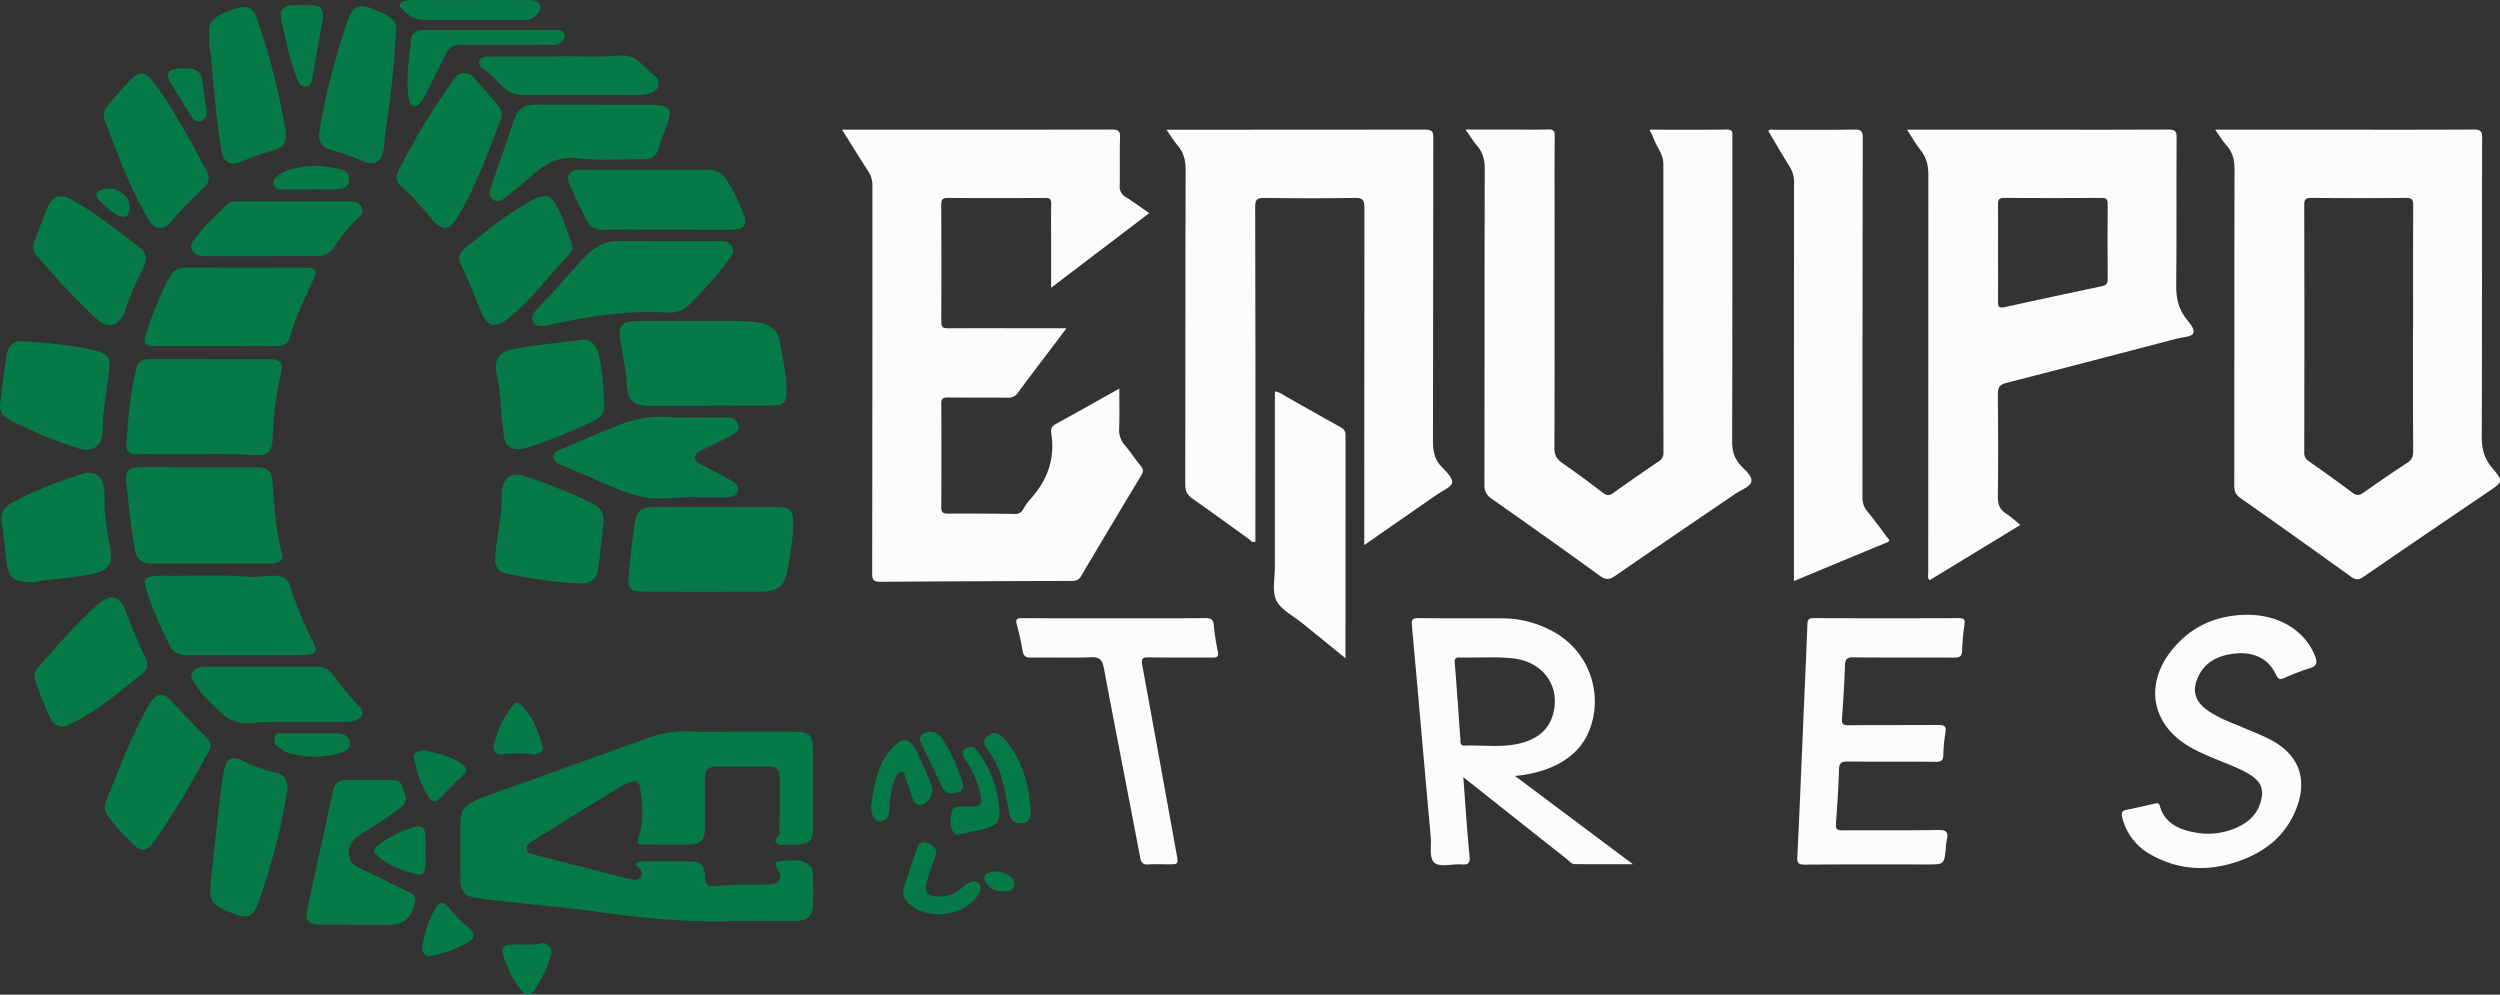 <svg id="Capa_1" data-name="Capa 1" xmlns="http://www.w3.org/2000/svg" viewBox="0 0 1503.14 598.03"><rect x="0" y="0" width="1503.14" height="598.03" fill="#333333" stroke="none"/><defs><style>.cls-1{fill:#fcfcfc;}.cls-2{fill:#057948;}</style></defs><path class="cls-1" d="M1254.48,1279h5.13c52.33,0,104.66.06,157-.11,4.35,0,5.16,1.27,5,5.27-.31,9.49,0,19-.19,28.49a7,7,0,0,0,3.68,6.88c4.63,2.9,9,6.16,14.07,9.65l-59,44.85v-28.3c0-7.33-.11-14.66.06-22,.07-2.79-.73-3.71-3.62-3.7-19.5.12-39,.17-58.5,0-3.61,0-4,1.41-4,4.39.09,23.32.14,46.65,0,70,0,3.57,1.26,4,4.3,4,22-.1,44,0,66,0h4.94c-1.79,2.4-3.09,4.17-4.42,5.93-8.24,10.9-16.56,21.74-24.67,32.73a6.7,6.7,0,0,1-6.19,3.07c-12-.14-24,0-36-.13-3.08,0-4,.82-3.94,3.91q.19,31,0,62c0,3.14.94,3.93,4,3.91,13.33-.08,26.67,0,40,.2a5.23,5.23,0,0,0,5.25-2.82,32.59,32.59,0,0,1,4-5.72c10.44-11.39,15.36-24.5,12.87-40-.36-2.23,0-4,2.44-5.36,12.69-6.94,25.28-14.07,38.48-21.46,0,8.25.19,16-.08,23.71a14,14,0,0,0,3.47,10.44c3.37,3.89,6.12,8.33,9.46,12.26,1.88,2.21,1.6,3.74.2,6q-18.06,29.93-35.83,60c-1.35,2.28-2.72,3.22-5.44,3.23q-57.74.11-115.48.52c-4,0-4.89-1.16-4.89-5q.18-116.47.14-232.95a15.37,15.37,0,0,0-2.51-8.88C1265,1296,1260,1287.81,1254.48,1279Z" transform="translate(-748.18 -1201.03)"/><path class="cls-1" d="M2080.07,1279h65.34c30,0,60,.09,90-.1,4.12,0,5.19.91,5.18,5.13-.16,60,0,119.92-.25,179.88,0,7.25,1.64,13,6.32,18.55,6.76,8,6.45,8.23-2.29,14.17-25.06,17-50.15,34-75.09,51.21-3,2.07-4.87,1.88-7.71-.17q-33-23.78-66.33-47.19c-2.81-2-3.71-4-3.7-7.35.09-63.29,0-126.58.17-189.88,0-5.8-1-10.68-5-15C2084.41,1285.68,2082.64,1282.65,2080.07,1279Zm119,119.44c0-24.64-.07-49.28.07-73.91,0-3.37-.69-4.55-4.32-4.51-19,.19-38,.15-56.94,0-3.14,0-4.27.67-4.26,4.09q.16,74.41,0,148.84a5.76,5.76,0,0,0,2.71,5.36c8.85,6.22,17.67,12.48,26.31,19,2.5,1.88,4.13,1.62,6.51,0,8.7-6.14,17.48-12.18,26.39-18,2.71-1.78,3.59-3.71,3.58-6.91C2199,1447.76,2199,1423.12,2199,1398.48Z" transform="translate(-748.18 -1201.03)"/><path class="cls-1" d="M1740,1279c15.93,0,31.09.17,46.24-.11,4.2-.08,3.53,2.2,3.53,4.66,0,61,.06,122-.13,182.93,0,5.5,1.2,9.86,4.77,14,2.73,3.18,7.63,6.69,6.73,10.25-.77,3-6.24,4.92-9.68,7.26-24.07,16.41-48.2,32.75-72.18,49.3-3.32,2.29-5.48,2.59-9,.07q-32.35-23.45-65.12-46.35c-3.16-2.22-4.48-4.47-4.47-8.45.14-63.31,0-126.62.21-189.93,0-5.29-1-9.68-4.42-13.7-2.44-2.87-4.42-6.13-7.12-10h29c6.83,0,13.67.17,20.49-.07,3.25-.12,4.16.8,4.12,4.1-.18,16.49-.08,33-.08,49.48,0,46,.06,92-.11,137.94,0,4.19,1.29,6.64,4.65,9,8.35,5.77,16.51,11.84,24.59,18,2.25,1.71,3.78,1.77,6.08.12q13.61-9.75,27.47-19.12a5.67,5.67,0,0,0,2.77-5.32q-.09-86.71-.06-173.43c0-5.77-3.89-10.13-5.82-15.21C1741.84,1282.8,1741,1281.2,1740,1279Z" transform="translate(-748.18 -1201.03)"/><path class="cls-1" d="M1568.44,1528.76v-6.6q0-98.21.1-196.42c0-4.53-1.08-5.79-5.69-5.71q-27.22.43-54.48,0c-4.36-.06-5.51.92-5.5,5.42q.26,98.46.12,196.92v4.33c-1.89.86-2.65-.63-3.62-1.33-11.38-8.14-22.63-16.45-34.11-24.45-3.17-2.21-4.45-4.51-4.44-8.48.14-63.14,0-126.28.22-189.43,0-5.65-1.14-10.3-4.81-14.56-2.33-2.71-4.19-5.83-6.71-9.41h5.1q75.23,0,150.46-.09c3.88,0,4.88.93,4.87,4.85-.13,60.81,0,121.62-.2,182.43,0,6,.86,11,5.14,15.4,2.72,2.83,6.81,6.7,6.39,9.52s-5.7,4.87-9,7.13C1598,1508.26,1583.66,1518.19,1568.44,1528.76Z" transform="translate(-748.18 -1201.03)"/><path class="cls-1" d="M1894.79,1279h83.69c24.49,0,49,.09,73.46-.08,3.79,0,5,.78,4.94,4.8-.2,29.65.08,59.31-.24,89-.08,7.13,1.21,13.3,5.37,19.11,2.15,3,6.06,6.61,4.87,9.64-.81,2.06-6.49,2.26-10,3.18-34.11,8.92-68.21,17.89-102.37,26.62-4,1-5.15,2.64-5.1,6.71.23,20.66.26,41.31,0,62-.06,4.53,1.26,7.48,5,9.89,2.87,1.87,5.4,4.27,8.51,6.79l-54.59,33.24c-1.42-1.64-.78-3.38-.78-4.94q0-119.45.07-238.87c0-5.42-1-10-4.34-14.33C1900.27,1288,1897.89,1283.76,1894.79,1279Zm54.71,74.09c0,9.83.09,19.66,0,29.48,0,2.89.69,3.82,3.69,3.16q29.47-6.45,59-12.67c2.38-.5,3.27-1.46,3.25-4q-.17-22.74,0-45.47c0-2.94-1-3.57-3.74-3.56-19.49.1-39,.14-58.46,0-3.35,0-3.79,1.26-3.75,4.09C1949.59,1333.81,1949.5,1343.47,1949.5,1353.13Z" transform="translate(-748.18 -1201.03)"/><path class="cls-2" d="M1190.67,1640.94c11.83,0,23.66,0,35.48,0,8.55,0,10.9,2.46,10.91,11.1q0,23.73,0,47.48c0,6.57-2.3,8.94-8.89,9.31a50.45,50.45,0,0,1-5.5,0c-2.47-.12-5.41,1-7.31-.63-2.88-2.46,1.56-4,1.53-6.37-.1-6,.07-12,.1-18,0-5.17-.06-10.33,0-15.5.07-4.41-2-6.37-6.39-6.35-10.66.06-21.32.08-32,0-4.63,0-6.67,2-6.62,6.66.1,10.16.06,20.33,0,30.49,0,7-2.36,9.55-9.13,9.67-9.33.16-18.66,0-28,0-3.54,0-3.77-.64-2.62-4.34,3.17-10.18,2.31-20.75.51-31.12-.61-3.51-3.78-2.67-6.13-1.77-6.25,2.41-11.64,6.42-17.32,9.85-13.68,8.26-27.18,16.8-40.78,25.19-1.9,1.18-3.79,2.34-3.54,4.94.27,2.88,2.7,2.95,4.77,3.48l55.61,14.15a20.21,20.21,0,0,0,3.41.69c1.82.12,3.86.38,4.79-1.73a4.18,4.18,0,0,0-1.25-5.38c-3.6-2.84-.64-3.72,1.43-3.75,10.66-.18,21.33-.37,32,.13,4.39.21,6.15,3.91,6.3,8.28.2,5.75,1.16,6.9,6.92,6.36,10.47-1,20.94-.77,31.42-.87,6.48-.06,8.75-3.85,5.28-9.42-2.19-3.52-1.66-4.52,2.37-4.73s8.2-1,12.34.14,6.5,3.44,6.59,7.66c.14,6.49.23,13,0,19.48-.22,5.86-3.63,8.65-10.53,8.72-12.33.12-24.67-.27-37,.12-27.86.89-55.42-1.86-83-5.73-19.06-2.68-38.28-4.22-57.42-6.33-5.12-.57-10.22-1.27-15.3-2.07-5.7-.9-8.55-3.93-8.64-9.83q-.29-18.49,0-37c.08-5.09,3-8.7,7.56-10.89,8.73-4.18,18-6.89,27.09-10.18,25.5-9.25,51.07-18.31,76.58-27.55,7.89-2.86,15.83-4.8,24.35-4.53C1170.67,1641.19,1180.67,1640.94,1190.67,1640.94Z" transform="translate(-748.18 -1201.03)"/><path class="cls-1" d="M1826.79,1550.38v-5.49q0-117.17.07-234.31a16.77,16.77,0,0,0-2.64-9.34c-4.39-7-8.55-14.24-12.82-21.41,1-1.47,2.45-.74,3.62-.75,16-.06,32,.12,48-.14,4.1-.07,5.17.88,5.16,5.09q-.21,107.91-.16,215.82a12.51,12.51,0,0,0,2.88,8.64c4.13,5,8,10.26,11.82,15.47.72,1,2.7,2.11-.12,3.27C1864.16,1534.82,1845.78,1542.49,1826.79,1550.38Z" transform="translate(-748.18 -1201.03)"/><path class="cls-1" d="M1628,1668.3c1.25,16.48,2.23,31.91,3.73,47.3.43,4.4-.67,5.48-4.85,5.17-5.46-.39-12.46,1.78-16.05-.87s-1.91-10.24-2.4-15.65c-3.86-42.47-7.5-85-11.36-127.43-.32-3.47.67-4.16,3.9-4.13,17,.14,34,0,51,.12a63.13,63.13,0,0,1,29.67,7.74,47.77,47.77,0,0,1,23.88,54.28c-3.87,15.09-14.24,24-28.42,29a76.18,76.18,0,0,1-18.06,3.73l70.94,53.07c-12.56,0-23.78.06-35-.05-2.1,0-3.4-2-4.94-3.18C1669.67,1701.33,1649.34,1685.2,1628,1668.3Zm-3.49-46.36h.08c.54,7.79,1.05,15.59,1.65,23.38.13,1.66-.43,4.08,2.45,4,11.26-.41,22.66,1.4,33.78-1.43,9.58-2.45,17-7.74,19.6-17.86,4.38-16.75-6.28-31.29-24.46-33.18-10.6-1.11-21.27-.22-31.9-.51-2.54-.07-3.07.93-2.86,3.26C1623.51,1607,1624,1614.48,1624.52,1621.94Z" transform="translate(-748.18 -1201.03)"/><path class="cls-1" d="M1831.9,1646.76c1-23.46,2.09-46.91,3-70.37.11-2.74.73-3.71,3.64-3.7q43.71.15,87.43,0c3.42,0,3.76,1.11,3.35,4.06a134.9,134.9,0,0,0-1.4,15.41c-.09,3.62-1.62,4.29-4.9,4.27-20.15-.14-40.3.06-60.45-.18-4,0-5,1.2-5.1,5-.35,10.65-1,21.29-1.8,31.92-.22,3.13.67,3.93,3.78,3.91,18-.15,36,0,54-.16,3.67,0,5.13.65,4.43,4.64a94.21,94.21,0,0,0-1.27,13.42c-.1,3.22-1.26,4.12-4.46,4.09-17.66-.16-35.31,0-53-.17-3.79,0-5.16.8-5.27,4.8-.32,10.82-1,21.63-1.82,32.41-.26,3.36.6,4.19,3.9,4.16,19.16-.15,38.31.14,57.46-.21,5.25-.1,6.39,1.57,5.24,6.16a31.52,31.52,0,0,0-.51,4.47c-1,10.09-1,10.09-10.86,10.09-24.65,0-49.3-.08-73.94.09-3.78,0-4.72-.88-4.53-4.69,1.19-23.11,2.1-46.24,3.1-69.37Z" transform="translate(-748.18 -1201.03)"/><path class="cls-1" d="M2099.5,1570.68c19,0,34.46,9.47,40.55,24.65,1.63,4.07,1.25,6.23-3.36,7.56a130.74,130.74,0,0,0-14.91,5.71c-2.54,1.08-3.75,1.15-5.15-1.9-4.22-9.27-12.8-13.74-23.83-12.79-10.81.94-19.7,5.11-23.78,16-2.65,7.13-.59,13.08,6,17.88,6.8,5,14.75,7.64,22.38,10.94,5.35,2.31,10.84,4.36,16,7.07,17.22,9.11,22.51,23.91,15.21,42.05-6.35,15.76-18.45,25.3-34.05,30.84-18.19,6.46-36,5.81-53-3.72a34.76,34.76,0,0,1-17.32-22.22c-.72-2.75-.45-4.31,2.82-4.88,5.41-1,10.74-2.36,16.11-3.53,1.37-.3,2.9-1.17,3.57,1.17,2.93,10.25,11.07,14.11,20.45,15.9a42.12,42.12,0,0,0,27.25-3.46c6-3,10.66-7.35,12.75-14,2.48-7.87.8-12.66-6.09-17.07-4.51-2.89-9.47-4.86-14.4-6.88-6.94-2.83-13.93-5.52-20.53-9.12-24.62-13.41-29.35-38.78-11.1-60.26C2066.63,1577,2081.73,1570.79,2099.5,1570.68Z" transform="translate(-748.18 -1201.03)"/><path class="cls-1" d="M1418.51,1572.75c18.16,0,36.32.08,54.48-.07,3.28,0,4.72.75,5,4.24a136.17,136.17,0,0,0,2.4,15.79c.63,3.07-.32,3.72-3.18,3.69-12.83-.11-25.66.1-38.48-.14-3.83-.08-4.4,1.19-3.78,4.56q10.38,56.7,20.61,113.45c1.18,6.45,1.28,6.43-5.21,6.43-3.83,0-7.68-.2-11.49.06-3.24.21-4.51-.74-5.15-4.17-7.19-38-14.69-75.85-21.81-113.82-.94-5-2.54-6.79-7.87-6.57-12,.48-24,0-36,.23-3.14,0-4.44-.94-5-4a147.49,147.49,0,0,0-3.43-15.6c-1-3.58.06-4.16,3.36-4.14C1381.53,1572.82,1400,1572.75,1418.51,1572.75Z" transform="translate(-748.18 -1201.03)"/><path class="cls-1" d="M1557.16,1596.78c-9.25-7.52-17.62-14.28-26-21.09-5.41-4.42-12.82-7.93-15.56-13.65s-.87-13.68-.88-20.67q0-49.72,0-99.45v-5.6c3.1.51,5.15,2.29,7.42,3.55,10.61,5.92,21.15,12,31.77,17.85,2,1.12,3.29,2.18,3.28,4.88C1557.13,1506.9,1557.16,1551.21,1557.16,1596.78Z" transform="translate(-748.18 -1201.03)"/><path class="cls-2" d="M867.06,1482.05c11.82,0,23.65,0,35.47,0,6.7,0,9,2.2,9.5,8.81,1.06,14.24,1.85,28.51,5.6,42.39,1,3.78-.73,5.72-4.27,6.36a25.63,25.63,0,0,1-4.47.27q-34.47,0-68.94,0c-6.9,0-9.63-2.45-10.82-9.09-2.32-12.92-3.5-26-5-39-.88-7.92.84-9.77,8.91-9.77Z" transform="translate(-748.18 -1201.03)"/><path class="cls-2" d="M874.4,1417c12,0,24,0,36,0,6.54,0,8.29,2.31,6.68,8.74-3.23,13-4.43,26.18-5,39.47-.31,7.27-2.91,10.07-10.3,9.52-18.81-1.37-37.62-.25-56.43-.62-5.16-.1-10.33-.06-15.49,0-3.94,0-6-1.76-5.75-5.75,1.09-15.4,2.23-30.81,6-45.87,1.09-4.35,4.14-5.58,8.26-5.56,12,.08,24,0,36,0Z" transform="translate(-748.18 -1201.03)"/><path class="cls-2" d="M1178.66,1506c12.32,0,24.64-.07,37,0,7.79.06,9.37,1.8,9.43,9.41.06,9.86-1.94,19.49-3.56,29.12-1.46,8.64-6.1,12.19-15,12.24q-36,.2-71.92,0c-7.21,0-9.14-1.87-8.53-8.94,1-10.9,2.17-21.79,3.8-32.6,1.06-7,4.23-9.24,11.34-9.29,12.49-.09,25,0,37.46,0Z" transform="translate(-748.18 -1201.03)"/><path class="cls-2" d="M1174.72,1445c-12.15,0-24.3,0-36.45,0-9.35,0-12.88-3.62-13.25-12.94-.32-8-2.13-15.77-3.35-23.63-.05-.33-.2-.64-.26-1-2-10.63.18-13.36,10.95-13.38,19.64,0,39.28-.07,58.91,0a98,98,0,0,1,13.9,1.06c6.11.91,10.63,4.31,11.77,10.6,1.85,10.27,4.08,20.52,4.19,31,.06,6.11-1.81,8.11-8,8.15-12.82.09-25.63,0-38.45,0Z" transform="translate(-748.18 -1201.03)"/><path class="cls-2" d="M895.45,1595c-11.66,0-23.32-.1-35,0-4.73.06-8.25-1.91-10.21-5.88-5.68-11.48-11.11-23.07-14.56-35.49-1.11-4,0-5.69,3.94-6a43.68,43.68,0,0,1,4.94-.48c17.63.38,35.27-.78,52.9.65,4.76.39,9.61-.58,14.42-.65,7.11-.09,9.19,1.43,11.34,8a213.92,213.92,0,0,0,13,31.32c3.19,6.22,1.82,8.4-5.31,8.45C919.1,1595,907.27,1595,895.45,1595Z" transform="translate(-748.18 -1201.03)"/><path class="cls-2" d="M877.24,1409.08c-12,0-24,0-36,0-6.29,0-7.16-1.2-5.35-7.06a215.14,215.14,0,0,1,14.09-34.1c2-4,4.91-6,9.46-6,24.49.07,49,0,73.46.06,5.07,0,6.12,1.56,4.14,6.08-5.2,11.88-11.26,23.38-14.66,36-1,3.56-3.81,5.08-7.69,5C902.23,1409,889.74,1409.08,877.24,1409.08Z" transform="translate(-748.18 -1201.03)"/><path class="cls-2" d="M1149.52,1346c10.32,0,20.64,0,31,0,3.32,0,6.38.43,8,3.86,1.47,3.17-.54,5.3-2.27,7.59a237.75,237.75,0,0,1-23.76,26.88,15.88,15.88,0,0,1-11.19,4.65c-.5,0-1,0-1.49,0-24.3-1.59-48,2.28-71.61,7.46a19.94,19.94,0,0,1-5.43.51,4.59,4.59,0,0,1-4-6.77,13,13,0,0,1,2.56-3.66c10.8-10.62,19.94-22.76,30.9-33.24,5.1-4.87,10.81-7.41,17.9-7.29,9.81.17,19.63,0,29.45,0Z" transform="translate(-748.18 -1201.03)"/><path class="cls-2" d="M1167,1500c-6.68-.53-15.46.87-24.25.75-10.84-.15-20.66-4.6-30.45-8.76-8.72-3.7-17.42-7.45-26.13-11.17-2.5-1.06-5.05-2.1-5.05-5.42s2.8-3.67,5.07-4.61c10.88-4.55,21.7-9.28,32.65-13.67,9.76-3.91,19.74-6.17,30.53-5.4s21.61.18,32.43.2c1.5,0,3,0,4.49.06a5.78,5.78,0,0,1,5.63,4.15c.95,2.86-.63,4.95-3,6.18-6.17,3.26-12.43,6.36-18.73,9.4-2,1-4.13,1.68-4.11,4.36,0,2.39,1.94,3.31,3.72,4.25,5.73,3,11.48,6,17.18,9.12,2.63,1.44,5.68,3,4.81,6.68s-4.08,3.89-7.2,3.89Z" transform="translate(-748.18 -1201.03)"/><path class="cls-2" d="M1105.33,1264h33.43c1.34,0,2.67,0,4,.11,8.21.83,9.56,2.87,6.92,10.57-1.78,5.19-3.9,10.27-5.43,15.52-1.34,4.58-4.31,6.73-8.73,6.65-13.45-.25-26.92,1-40.36-.66-10.56-1.27-19.16,3-26.62,10-5.48,5.11-11.53,9.5-17.32,14.22-2,1.64-4.13,2.33-6.36.74s-2.81-3.85-1.85-6.6c4.91-14.13,9.7-28.29,14.6-42.43,2-5.79,6.3-8.21,12.29-8.18,11.81.07,23.63,0,35.44,0Z" transform="translate(-748.18 -1201.03)"/><path class="cls-2" d="M961.77,1756.94c-7.33,0-14.65.1-22,0-6.22-.11-8.23-2.86-6.9-9q7.68-35.3,15.34-70.59c1.2-5.54,3.31-7.31,8.94-7.34,8.65,0,17.31,0,26,0,3.13,0,6,.34,7.11,4.06,1.22,4.22,3.83,8.38-.9,12.27-7.88,6.47-16.82,11.33-25.19,17.06-4.44,3-6.82,6.48-6.19,12,.57,5.08,4.46,6.61,8.2,8.44,9.57,4.66,19.12,9.39,28.74,14,3,1.44,3.59,3.33,2.64,6.43-3.1,10.14-6.65,12.83-17.3,12.76-6.16,0-12.32,0-18.48,0Z" transform="translate(-748.18 -1201.03)"/><path class="cls-2" d="M1149.09,1339.11c-12.81,0-25.62-.17-38.43.08-4.82.1-7.93-1.75-9.93-5.92-3.23-6.74-6.59-13.43-9.68-20.24-3-6.57-.8-9.93,6.39-9.94,25.45,0,50.91,0,76.36,0,4.71,0,8.51,1.82,11,5.68a109.29,109.29,0,0,1,10.82,21.86c2,5.37-.28,8.39-6.13,8.44-13.47.13-27,0-40.42,0Z" transform="translate(-748.18 -1201.03)"/><path class="cls-2" d="M766,1551c-9.81-.06-13.08-3.33-13.94-12.73-.74-8.09-2-16.12-2.95-24.19-.56-4.88,1.67-8.22,5.93-10.54,13.93-7.63,28.66-13.27,43.8-17.9a8.8,8.8,0,0,1,11.13,5.78,22.84,22.84,0,0,1,1.1,7.86c-.28,10.69,1.43,21.18,3.54,31.61,1.71,8.47-1.15,13.07-9.55,14.9-9.75,2.13-19.67,3.11-29.57,4.07C772.15,1550.18,769,1551.54,766,1551Z" transform="translate(-748.18 -1201.03)"/><path class="cls-2" d="M814.12,1421.12c-1.17,9.07-2.15,17.8-3.5,26.48a91.83,91.83,0,0,0-.58,11.93c-.21,8.47-5,14.33-15.09,11a272.75,272.75,0,0,1-40.93-17c-3.88-2-6.32-5-5.76-9.55,1.18-9.7,2.4-19.41,3.82-29.08.88-6,4.06-9.15,10.1-8.71,14.71,1.07,29.47,2.14,43.84,5.74C812.55,1413.56,814.18,1415.9,814.12,1421.12Z" transform="translate(-748.18 -1201.03)"/><path class="cls-2" d="M1059.79,1471c-5.26.2-7.93-2.68-8.57-7.35-.92-6.72-1.63-13.5-2.06-20.27a133.59,133.59,0,0,0-2.46-17.73c-1.6-8,1.42-13,9.32-14.57,13.83-2.78,27.91-3.86,41.87-5.69,4.81-.62,8.52,2.5,10,7.88,2,7.07,2.41,14.38,3.11,21.64.09,1,0,2,.09,3,.85,12.75.76,13.07-10.84,18.44a263.23,263.23,0,0,1-34.29,13.54C1063.91,1470.52,1061.86,1471.23,1059.79,1471Z" transform="translate(-748.18 -1201.03)"/><path class="cls-2" d="M1045.93,1535c.89-9.57,3-19,3.63-28.63.22-3.16.28-6.31.4-9.46.29-7.81,5.67-12.23,13-9.85a325.66,325.66,0,0,1,41.63,16.79c4.34,2.11,7,5.62,6.47,10.81-1,9.74-1.94,19.5-3.29,29.19-.69,5-4.64,8.25-10,8a249.45,249.45,0,0,1-45.85-6.2C1046.55,1544.43,1045.55,1540,1045.93,1535Z" transform="translate(-748.18 -1201.03)"/><path class="cls-2" d="M844.61,1338.11c-3.91.1-5.51-2.44-7.07-5.07-8.93-15.07-15.57-31.19-21.76-47.52-1.47-3.88-2.83-7.81-4.37-11.66a8.39,8.39,0,0,1,1.47-9.24,207.36,207.36,0,0,1,14.57-16.35c4.62-4.46,7.89-4.17,12,.93,7.79,9.58,13.83,20.3,20,30.92,4.51,7.75,8.49,15.8,12.92,23.6,2.17,3.81,1.65,6.78-1.37,9.81-6.91,7-14.12,13.62-20.34,21.24C849.11,1336.74,847,1338.14,844.61,1338.11Z" transform="translate(-748.18 -1201.03)"/><path class="cls-2" d="M1027.22,1245a7.39,7.39,0,0,1,5.77,2.55c5,5.73,10.1,11.47,14.91,17.4,1.66,2,2.66,4.57,1.54,7.46-7.89,20.29-15,40.94-26.44,59.63-4.89,8-9.13,7.87-15.31.57-5.68-6.72-11.31-13.55-18-19.31-3.3-2.83-3.84-5.83-1.89-9.68a413.76,413.76,0,0,1,33.29-55C1023.23,1245.63,1024.66,1245,1027.22,1245Z" transform="translate(-748.18 -1201.03)"/><path class="cls-2" d="M811.15,1685.84c.29-2.59,1.75-5.25,2.83-8,6.79-17.37,13.66-34.69,22.65-51.08a21.35,21.35,0,0,1,3.57-5.38c3.4-3.28,6.27-3.54,9.51-.24,7.92,8.08,15.64,16.37,23.55,24.47,3.09,3.16,1,6-.43,8.62-5.79,10.86-11.71,21.67-18.32,32.08-4.64,7.3-9.11,14.71-14.41,21.58-3.87,5-7,5.37-11.59,1a109.87,109.87,0,0,1-15.24-17.14A9.12,9.12,0,0,1,811.15,1685.84Z" transform="translate(-748.18 -1201.03)"/><path class="cls-2" d="M874.08,1224c-1-9,1-11.94,10.55-16,1.38-.57,2.83-1,4.25-1.45,8.41-2.8,11.43-1.3,14.23,7a419.53,419.53,0,0,1,16.64,65.09c1.29,7.81-.65,11.3-8.28,13.16a101.74,101.74,0,0,0-17.82,6.32c-6.72,3-11.33.49-12.44-6.87-2.8-18.53-4.56-37.19-6.17-55.86C874.69,1231.52,873.71,1227.61,874.08,1224Z" transform="translate(-748.18 -1201.03)"/><path class="cls-2" d="M921,1675.26a336.38,336.38,0,0,1-9.83,44.69c-2.34,8.31-5,16.55-8,24.64-2.88,7.72-6.3,9-13.93,6-15.58-6-15.59-7.42-13.84-23.91,1.54-14.5,3.16-29,4.74-43.49.72-6.58,1.63-13.17,2.92-19.66,1.26-6.33,4.86-8.08,10.52-5.28a82.48,82.48,0,0,0,20.11,7.18C918.88,1666.52,921.29,1670.3,921,1675.26Z" transform="translate(-748.18 -1201.03)"/><path class="cls-2" d="M986.17,1221.17a525.22,525.22,0,0,1-5.48,53.61c-.79,4.91-1.09,9.89-1.67,14.83-1,9.11-5.89,11.81-14.19,7.77-5.58-2.71-11.49-4.36-17.39-6.13-6.16-1.85-8.08-5-7.14-11.14,3.44-22.41,9.35-44.21,16.53-65.68,3.37-10,7.22-11.72,16.93-7.48.92.4,1.79.92,2.73,1.24C983.44,1210.6,987.77,1214.7,986.17,1221.17Z" transform="translate(-748.18 -1201.03)"/><path class="cls-2" d="M836,1356.71a21.17,21.17,0,0,1-2.44,7.12,174.61,174.61,0,0,0-10.55,24.75c-3.07,8.82-10,10.38-16.87,4.09-12.8-11.67-24.29-24.56-35.59-37.64a8.18,8.18,0,0,1-1.63-9.2c2.62-6.47,4.92-13.07,7.61-19.51,3.17-7.59,7.39-9.2,14.58-5.26,14.63,8,27.63,18.45,40.81,28.57A9.53,9.53,0,0,1,836,1356.71Z" transform="translate(-748.18 -1201.03)"/><path class="cls-2" d="M1075.49,1319c2.59-.26,4.27,1,5.7,3.16,5.22,7.7,7.51,16.64,10.69,25.18,1.07,2.85-.33,5.63-2.4,7.74-11.23,11.54-20.59,24.84-33.1,35.17-1,.84-2,1.8-3,2.59-7.7,5.67-12.24,4.67-15.88-4.09-3.94-9.52-7.39-19.25-12.17-28.41a7.25,7.25,0,0,1,1.84-9.5c13.63-11.16,27.19-22.46,43.07-30.45A9.78,9.78,0,0,1,1075.49,1319Z" transform="translate(-748.18 -1201.03)"/><path class="cls-2" d="M785.39,1637.9a7.44,7.44,0,0,1-6.37-4.15,173.84,173.84,0,0,1-9.61-23.51c-1-3-.31-5.68,2-8.25,11.5-12.88,22.55-26.16,35.67-37.53,7.49-6.5,12.55-5.64,16.38,3.49,4,9.5,7.4,19.25,12.2,28.4,1.83,3.48,1.79,6.55-1.56,9.28-13.8,11.22-27.26,22.9-43.49,30.66C788.94,1637.08,787.34,1638,785.39,1637.9Z" transform="translate(-748.18 -1201.03)"/><path class="cls-2" d="M905.15,1355.06c-11.16,0-22.32,0-33.48,0-3.32,0-6.32-.41-8-3.84s.8-5.38,2.38-7.58c5.16-7.23,12-12.87,18.14-19.23,1.85-1.93,4.25-2.37,6.87-2.37q33.48.06,67,0c3.17,0,6.13.53,7.6,3.67,1.56,3.32-1,5.21-3,7.19a107.24,107.24,0,0,0-13.51,16.63,11.61,11.61,0,0,1-10.48,5.52C927.47,1355,916.31,1355.06,905.15,1355.06Z" transform="translate(-748.18 -1201.03)"/><path class="cls-2" d="M905.57,1601.88c10.5,0,21,.2,31.49-.08,5.2-.15,9.08,1.68,12,5.74a159.06,159.06,0,0,0,15,18c3.48,3.58,2.72,6.27-1.88,8.46a15.14,15.14,0,0,1-6.83,1.09h-46a64.87,64.87,0,0,0-8.45.59c-7.66,1-14.63-.9-20.17-6.44s-11.37-10.32-15.28-17.07c-1.23-2.13-3.19-4-1.64-6.79s4.25-3.46,7.23-3.46Z" transform="translate(-748.18 -1201.03)"/><path class="cls-2" d="M1081.56,1235c11.55-.6,25.52.77,39.49-.63a15.67,15.67,0,0,1,11.94,4.21c3.1,2.76,5.89,5.83,9.2,8.4,3.59,2.79,2.17,8.36-2.36,9.91a24,24,0,0,1-7.84,1.29q-34.46-.08-68.92,0a16.84,16.84,0,0,1-12.93-5.37c-3.32-3.49-6.58-7-10.57-9.85-1.66-1.17-4-2.46-3.16-5.11s3.34-2.86,5.79-2.85C1054.51,1235,1066.83,1235,1081.56,1235Z" transform="translate(-748.18 -1201.03)"/><path class="cls-2" d="M1052.43,1228c-9,0-18,.1-27,0-4.56-.08-7.47,1.77-9.43,5.89-3.85,8.13-8,16.13-12,24.15a22,22,0,0,1-2.64,4.2c-1.14,1.34-2.28,3.19-4.48,2.5s-2.63-2.59-3-4.72c-1.81-11.84.36-23.52,1.36-35.22.3-3.51,3.27-5.75,7.12-5.75q40.23,0,80.45,0c2.36,0,4.54.64,4.84,3.28.26,2.36-1.23,4-3.38,5a12.15,12.15,0,0,1-5.4.72h-26.48Z" transform="translate(-748.18 -1201.03)"/><path class="cls-2" d="M1030.67,1201.06c11.16,0,22.32-.12,33.47.08,3.41,0,7.9-.91,8.85,4.18.66,3.52-4.47,7.7-9.46,7.73-15.31.1-30.63,0-45.95,0h-14.49c-5.82,0-10-3.11-13.71-7.16-1.56-1.72-1-3,1-3.8a16.44,16.44,0,0,1,6.34-1.08C1008,1201.09,1019.35,1201.06,1030.67,1201.06Z" transform="translate(-748.18 -1201.03)"/><path class="cls-2" d="M1272,1685.14c1.67-10.92,3.15-22.68,11-32.29.21-.25.37-.55.58-.81,7-8.54,11.78-8,16.29,1.91,2.76,6,5.52,12.1,8.13,18.21a9.68,9.68,0,0,1-4.11,12c-3.37,1.82-5.76.61-7-2.93-1.52-4.39-2.93-8.83-4.49-13.22-.4-1.14-.29-2.88-2.19-2.87-1.51,0-2.35,1.14-3,2.29-3.07,5.17-3.33,11.06-4.18,16.78-.09.66,0,1.33,0,2-.16,3.91-.27,8-5.4,8.65C1274.16,1695.3,1271.94,1691.53,1272,1685.14Z" transform="translate(-748.18 -1201.03)"/><path class="cls-2" d="M929.94,1204.12c12.73-.17,13.78,1.19,11.39,13.8-1.85,9.77-3.5,19.58-5.23,29.38-.44,2.48-.76,5.18-3.87,5.69-3.55.59-4.5-2.3-5.44-4.75-4.48-11.67-7-23.87-9.59-36-1.08-5.14,1.36-7.74,6.76-8.06C926,1204,928,1204.12,929.94,1204.12Z" transform="translate(-748.18 -1201.03)"/><path class="cls-2" d="M1313.05,1740c5.53.31,9.91-2.26,14-5.53a24.83,24.83,0,0,1,4-2.89c1.87-1,3.86-1.07,5.52.6,1.88,1.89,1.38,3.93.28,5.95-7.46,13.7-31.52,17-42.48,5.88-3-3-4-6.22-2.48-10.37,2.54-7,4.69-14.2,7.18-21.24,1-2.94,2.05-6.32,6.6-4.53,5,2,6.62,4.6,4.61,9.13a107.2,107.2,0,0,0-4.53,13.17C1303.57,1737.58,1305.33,1740,1313.05,1740Z" transform="translate(-748.18 -1201.03)"/><path class="cls-2" d="M1329.83,1686c8.87,0,9.37-.66,7.28-9.5a55.57,55.57,0,0,0-8.46-18.49c-1.58-2.34-2.82-4.86.07-7s5.43-.84,7.28,1.7c8,11,12.67,23.26,13.12,37,.16,5.08-2.39,7.79-6.91,9-5.46,1.42-11,2.61-16.47,3.94-1.36.32-2.74.58-3.74-.55-3.42-3.9-2.2-8.6-1.58-12.9.53-3.7,4.08-3.19,6.91-3.17Z" transform="translate(-748.18 -1201.03)"/><path class="cls-2" d="M1367.91,1688.05c.2,4.46-.71,7.39-5,7.94-4.48.57-7.05-1.35-7.94-6.11-1.45-7.82-2.68-15.69-5.17-23.28a52.35,52.35,0,0,0-7.65-14.48c-2.11-2.9-3.58-5.91-.06-8.72s6.71-1.6,9.54,1.52c9.15,10.1,13.69,22.18,15.4,35.49C1367.36,1683.21,1367.67,1686,1367.91,1688.05Z" transform="translate(-748.18 -1201.03)"/><path class="cls-2" d="M1069.89,1654.68a70.16,70.16,0,0,0-19.83-.13c-3.75.48-5.66-2.48-4.85-5.86a57.27,57.27,0,0,1,11.77-23.94c1.35-1.6,2.56-1.73,4.14-.2,7.08,6.85,10.5,15.72,13.31,24.78C1075.47,1652.68,1072.48,1654.2,1069.89,1654.68Z" transform="translate(-748.18 -1201.03)"/><path class="cls-2" d="M1074,1768.09a5.38,5.38,0,0,1,5.46,7,68.44,68.44,0,0,1-10.16,21.45c-2.34,3.27-5.27,3.37-7.66.14a69.7,69.7,0,0,1-11.13-22.08c-1-3.6.66-5.41,4.18-5.61C1061.09,1768.63,1067.58,1769.68,1074,1768.09Z" transform="translate(-748.18 -1201.03)"/><path class="cls-2" d="M1004,1712.17c0,3.32.19,6.65-.05,9.94s-1.85,5.62-5.51,4.65c-8-2.14-15.84-5-22.39-10.38-3.79-3.12-3.77-5,.19-7.75a79.24,79.24,0,0,1,19.43-9.93c6.07-2.1,8.31-.4,8.38,6,0,2.49,0,5,0,7.47Z" transform="translate(-748.18 -1201.03)"/><path class="cls-2" d="M1002.09,1769.27c1.6-7.57,3.9-15.71,8.46-23,2-3.13,4.55-3.18,6.84-.22a86.91,86.91,0,0,0,12.91,13.1c3.62,3.06,3.57,5.87-.57,8.29a72,72,0,0,1-22.3,8.34C1003.68,1776.54,1001.81,1774.28,1002.09,1769.27Z" transform="translate(-748.18 -1201.03)"/><path class="cls-2" d="M1003,1652c7.69,2,15.8,3.3,22.64,8.13,3.12,2.21,4,4.34.58,7.42-4.7,4.18-9.07,8.76-13.39,13.35-2.72,2.88-4.91,2.34-6.84-.58-4.53-6.88-7-14.64-8.83-22.57C996.21,1653.49,999.33,1652.34,1003,1652Z" transform="translate(-748.18 -1201.03)"/><path class="cls-2" d="M933.94,1314.93c-5.48,0-11,0-16.46,0-2.17,0-4-.44-4.76-2.74-.72-2.08.38-3.66,1.77-4.81a19,19,0,0,1,5.83-3.74,55.39,55.39,0,0,1,33.32-.43,5.75,5.75,0,0,1,4.39,6.88c-.49,3.45-3.2,4.63-6.14,4.74-6,.22-12,.06-17.95.06Z" transform="translate(-748.18 -1201.03)"/><path class="cls-2" d="M934.07,1642h16.47c3.86,0,7.37,1.26,7.9,5.33.56,4.31-3,5.73-6.58,6.72a55.07,55.07,0,0,1-30.49-.47,7,7,0,0,1-2.34-.84c-2.69-2.07-6.62-3.65-5.83-7.87.88-4.68,5.07-2.62,7.89-2.81C925.4,1641.78,929.74,1642,934.07,1642Z" transform="translate(-748.18 -1201.03)"/><path class="cls-2" d="M1320.8,1678c-2.7.34-4.78-.93-6.08-3.66-4.3-9-8.68-17.93-12.9-26.95-1.56-3.32.61-6,5-6.31a8.43,8.43,0,0,1,8,4.27,107.4,107.4,0,0,1,11.94,25.66C1328.11,1675.54,1325.9,1677.94,1320.8,1678Z" transform="translate(-748.18 -1201.03)"/><path class="cls-2" d="M859.71,1242.16c7.13-.1,9.58,2.15,10.39,9.12.61,5.27,1.27,10.54,2.23,15.75.56,3.06-.13,5.43-2.88,6.65-3,1.32-5-.39-6.5-3-3.77-6.26-7.69-12.43-11.51-18.66-4.14-6.76-3-9.13,4.79-9.89C857.38,1242.06,858.55,1242.16,859.71,1242.16Z" transform="translate(-748.18 -1201.03)"/><path class="cls-2" d="M826.09,1325.85c-.09,5.26-2.81,6.9-7.37,4.47s-8.06-5.83-11.41-9.55c-1.58-1.75-1.94-3.73.5-4.93a12.21,12.21,0,0,1,12.36.32C823.73,1318.34,826.25,1321.32,826.09,1325.85Z" transform="translate(-748.18 -1201.03)"/><path class="cls-2" d="M1351.51,1736.9a11.34,11.34,0,0,1-9.36-3.57c-1.39-1.42-2.68-3.18-2-5.34s2.87-2.61,4.84-2.9a13.88,13.88,0,0,1,9.07,2c2.55,1.48,4.71,3.51,3.69,6.84C1356.85,1737,1354.17,1737,1351.51,1736.9Z" transform="translate(-748.18 -1201.03)"/></svg>